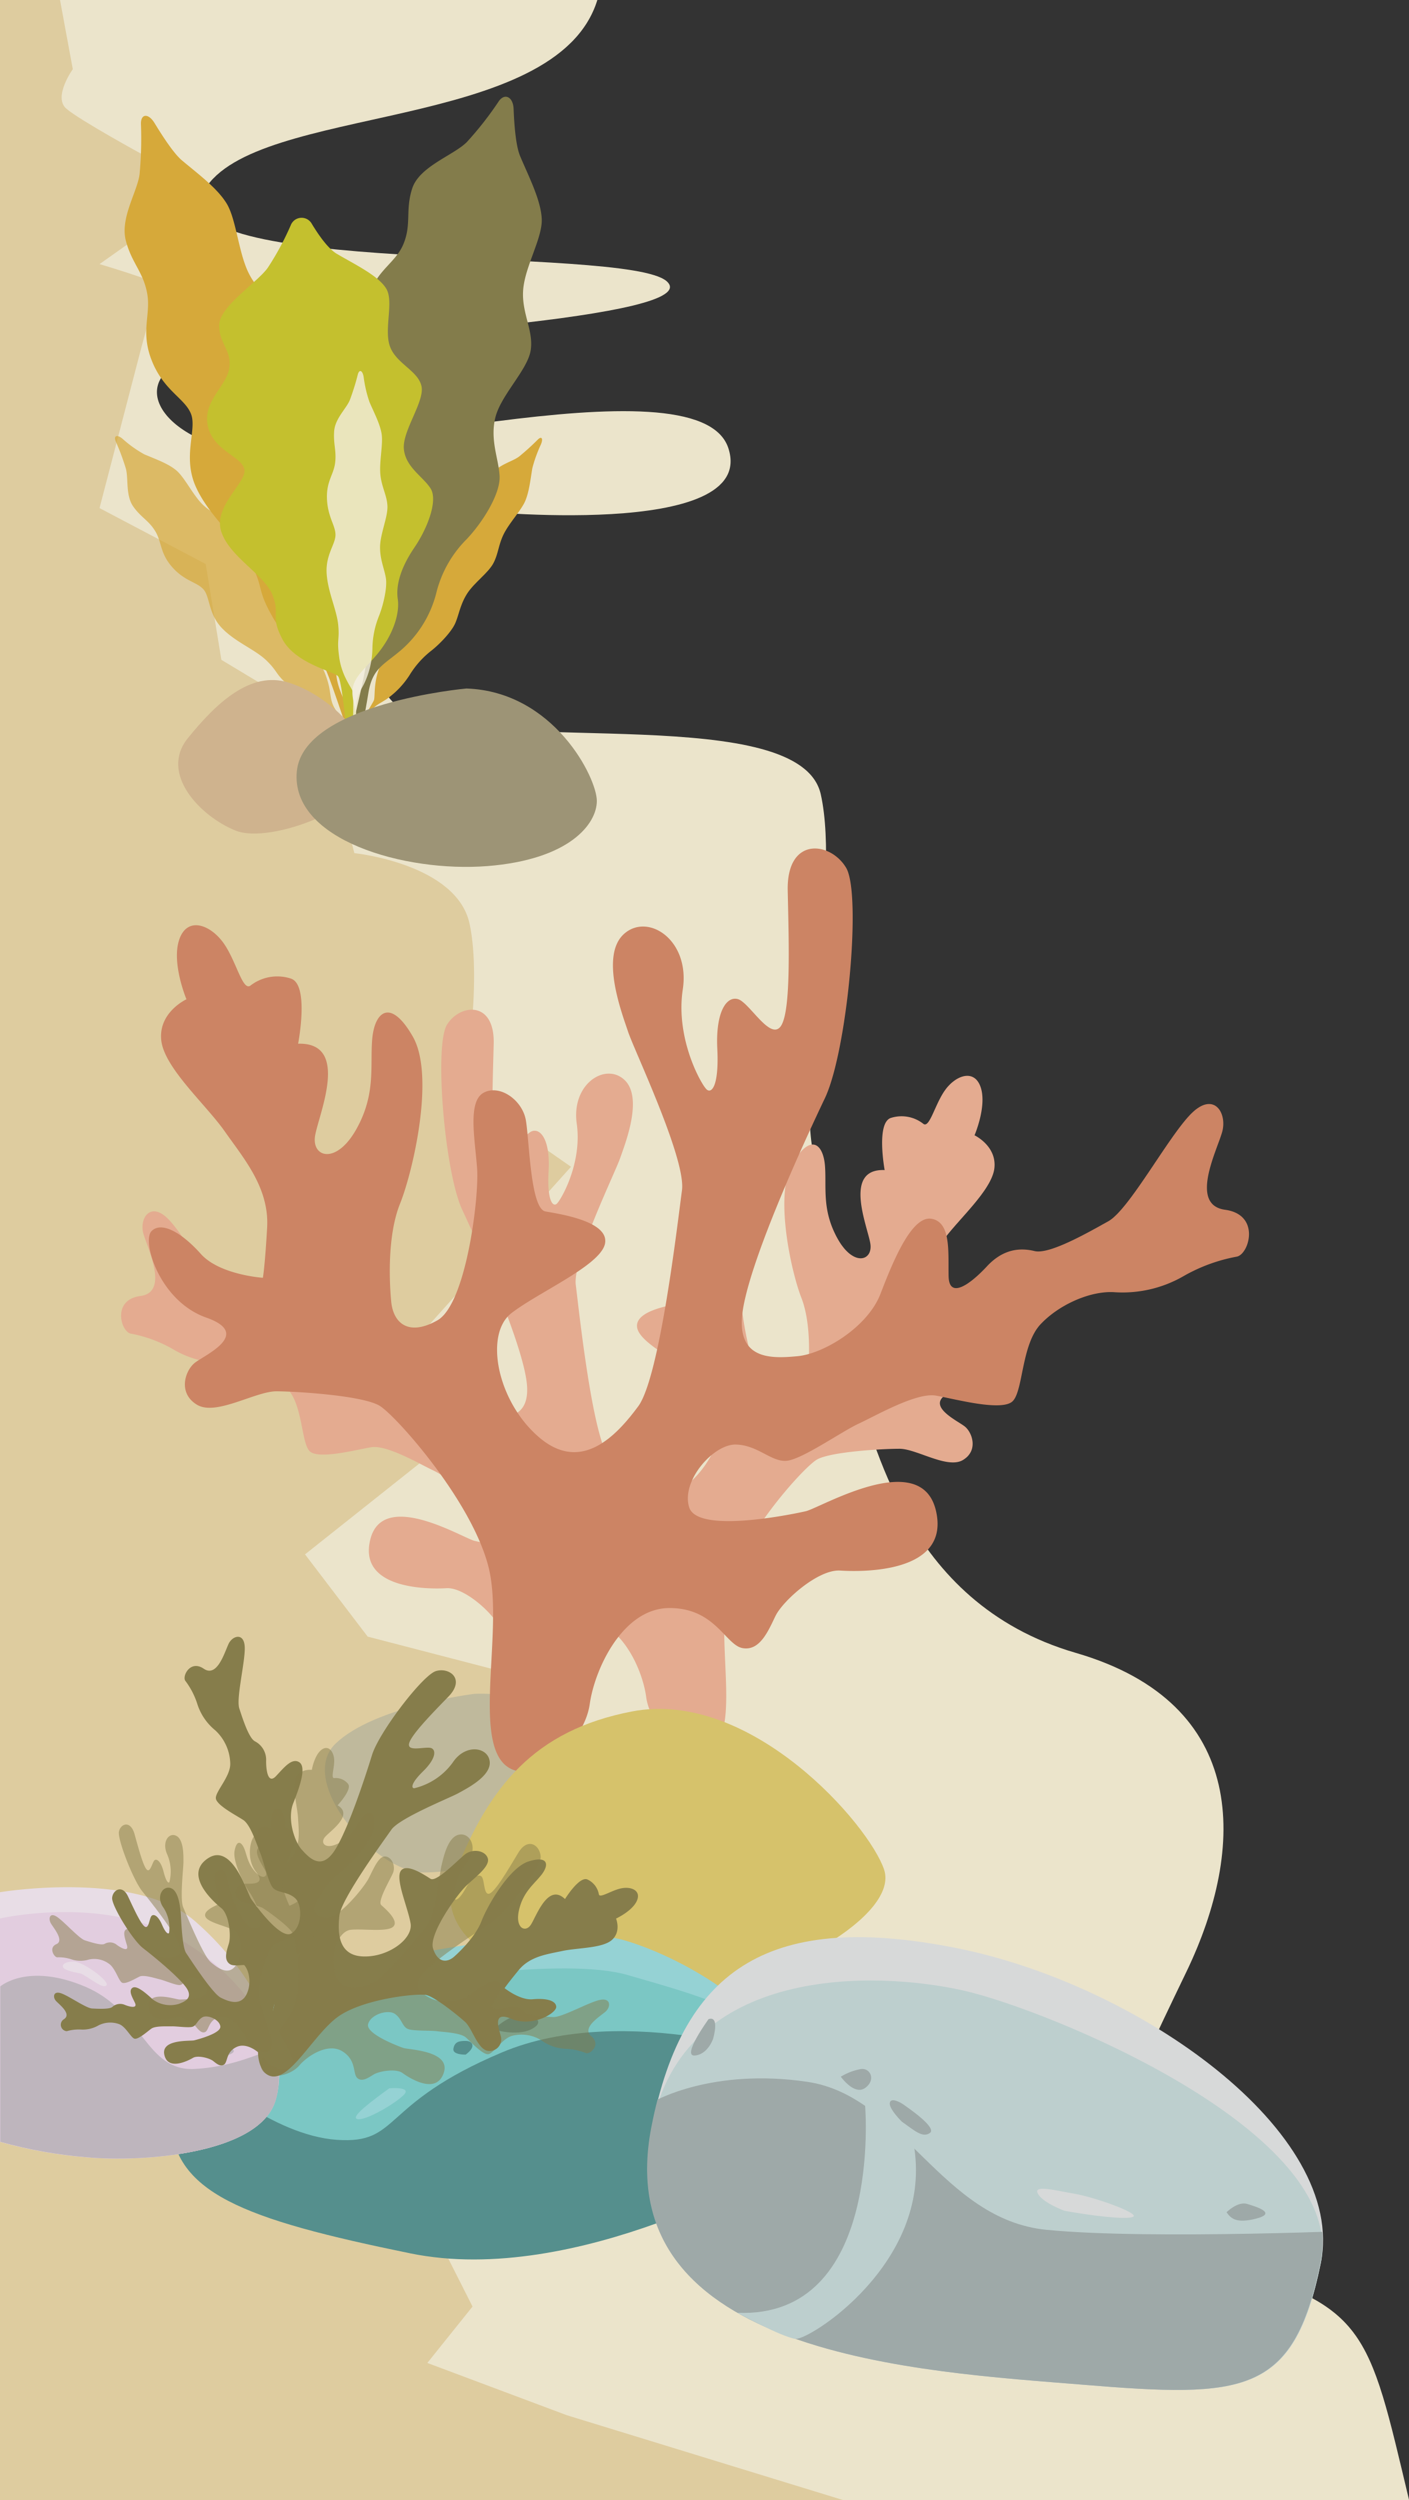 <svg xmlns="http://www.w3.org/2000/svg" xmlns:xlink="http://www.w3.org/1999/xlink" viewBox="0 0 330.98 586.92"><rect x="0" y="0" width="330.98" height="586.92" fill="#333333" stroke="none"/><defs><style>.cls-1{fill:none;}.cls-2{fill:#ebe4cb;}.cls-3{fill:#d3b475;}.cls-28,.cls-3{opacity:0.5;}.cls-4,.cls-5{fill:#d6a93a;}.cls-5{opacity:0.7;}.cls-6{fill:#837c4b;}.cls-7{fill:#c4c02e;}.cls-8{fill:#f3efdf;opacity:0.8;}.cls-9{fill:#cfb38e;}.cls-10{fill:#9d9476;}.cls-11{fill:#bfb99c;}.cls-12{fill:#e4ab90;}.cls-13{fill:#cc8464;}.cls-14{fill:#d6c26b;}.cls-15{fill:#95d2d4;}.cls-16{fill:#7bc7c4;}.cls-17{clip-path:url(#clip-path);}.cls-18{fill:#558f8d;}.cls-19{fill:#e8dde6;}.cls-20{fill:#e2cddf;}.cls-21{clip-path:url(#clip-path-2);}.cls-22{fill:#beb5bd;}.cls-23{fill:#d7d9d9;}.cls-24{fill:#bdcfce;}.cls-25{clip-path:url(#clip-path-3);}.cls-26{fill:#9ea9a8;}.cls-27,.cls-28{fill:#867d4b;}</style><clipPath id="clip-path"><path class="cls-1" d="M183,508.78S135.52,537,96.42,529,40,514.85,40.1,496.62s20.77-23.37,37.68-26.91,53.57-9.16,68.4-4.84,35.12,9.47,34.3,19.27S183,508.78,183,508.78Z"/></clipPath><clipPath id="clip-path-2"><path class="cls-1" d="M.07,450.38s23.64-5.44,41.38,4.38c16.07,8.9,27.17,25.69,23.29,38.38s-31.67,14.49-44.36,13.29A107.7,107.7,0,0,1,.07,502.8Z"/></clipPath><clipPath id="clip-path-3"><path class="cls-1" d="M153,499.38c7.41-38.2,28.72-50.54,71.45-42.08s92,43.14,85.68,74.06-18,31.58-55.65,28.48S142.58,553.26,153,499.38Z"/></clipPath></defs><title>02_bg</title><g id="圖層_2" data-name="圖層 2"><g id="_02_bg" data-name="02_bg"><path class="cls-2" d="M331,586.92c-9.65-40.42-9.87-46-46.07-55.54s-21.86-35.91-6.14-68.69c13.77-28.71,14.92-62.76-26.1-74.67s-47-51.88-51.87-61.4-4.59-37.79-9.41-54.46,6.21-64.27,1.39-85.7-74.8-9.52-96.51-19,14.48-47.62,14.48-47.62,67.55,7.14,60.31-14.67-98.92,5.14-118.22,0-24.13-21,2.41-23.43,111-7.14,101.34-15.71S36,65,48,44.63,130.67,31.3,140.32,0H0V586.92Z"/><path class="cls-3" d="M14.1,0l3,16.24s-4.69,6.54-1.52,9.27,18.15,10.9,18.15,10.9V54.68L23.38,62s13.78,4.09,13.72,4.9-3.86,14.55-3.86,14.55l-9.86,37.83,24.94,13.13L52,154.9l23.1,13.89,8.14,31.49s24,2.46,27.06,16.56-1.45,39.44-1.45,39.44l25.28,17.63-36.83,41,3.61,26.76L71.65,364.9l14.72,19.31,45.71,11.86,0,61.9L96.59,513,111,541.48l-10.62,13.24L133.17,567l64.94,19.93H0V0Z"/><path class="cls-4" d="M89.41,156.07c1.76-3.95,2.11-3.28,3.68-6.44s2.11-7.66,4.12-11.46,5.06-4.64,6.16-6.48.74-4.37,2.77-7.93,4-3.91,5.72-6.07,1.9-3.87,3.58-6.26,4.8-3,6.46-4.22a57.24,57.24,0,0,0,4.42-4c.91-.91,1.33-.26.73,1.15a32.66,32.66,0,0,0-2,5.54c-.42,2.51-.74,5.53-1.67,7.71s-3.67,5.06-5,7.67-1.33,4.93-2.59,7.13-4.52,4.51-6.09,7-1.88,4.81-2.72,6.81-3.57,4.89-5.68,6.55a21.35,21.35,0,0,0-5,5.57,20.08,20.08,0,0,1-5.47,5.77c-2.13,1.41-3.11,1.49-4.75,4.37s-3,5.08-3,5.08-1,.31-.25-.93,4.66-7.35,5-8.24S87.65,160,89.41,156.07Z"/><path class="cls-5" d="M68,161.13c-3.48-3.07-2.62-3.34-5.33-6s-7.32-4.33-10.53-7.67-2.8-7.3-4.31-9.06-4.38-1.9-7.33-5.21-2.46-5.86-4-8.44-3.34-3.21-5.19-5.83-1.1-6.6-1.75-8.93a55.25,55.25,0,0,0-2.37-6.36c-.58-1.33.31-1.7,1.56-.65a27.88,27.88,0,0,0,5.11,3.66c2.51,1.08,5.62,2.15,7.56,3.79s3.85,5.67,6.08,7.91,4.72,2.75,6.54,4.8,2.9,6.61,4.88,9.09,4.35,3.41,6.15,4.89,3.71,5.51,4.58,8.5a20.94,20.94,0,0,0,3.81,7.5,19.84,19.84,0,0,1,3.83,8.05c.61,3,.26,4.18,2.65,6.86s4.15,4.89,4.15,4.89-.07,1.25-1.1.1-5.89-7.42-6.71-8S71.5,164.19,68,161.13Z"/><path class="cls-4" d="M64.25,145.21c-4-6.87-2.23-6.87-5.13-12.65s-9.78-11-13.06-18.15.23-13.48-1.17-17.18-6.34-5.42-9.17-12.41-.21-10.93-1.16-16-3.6-7-5-12.32S32.28,45,32.79,40.87a89.81,89.81,0,0,0,.32-11.71c-.08-2.5,1.74-2.65,3.2-.26,2.11,3.47,4.61,7.21,6.38,8.71,3.64,3.08,8.33,6.49,10.57,10.2S56,59.16,58.36,64s6.34,7,8.09,11.32.43,12.4,2.15,17.54,5.22,7.88,7.32,11.27,2.63,11,2.06,16.39a32.32,32.32,0,0,0,1.39,14.33,31,31,0,0,1,1,15.28c-1,5.18-2.49,7-.2,12.68S84.06,173,84.06,173s-1,2-2-.41S77,157.34,75.91,156,68.21,152.09,64.25,145.21Z"/><path class="cls-6" d="M80.15,138.56c-.05-8.07,1.78-7,2.19-13.56s-3.78-15-2.93-22.92,8.38-11,9.12-14.89-3.46-8.33-2.26-15.83,6.38-9.14,8.43-13.91.44-8,2.13-13.21,9.8-7.8,12.86-10.92a78.68,78.68,0,0,0,7.42-9.47c1.41-2.12,3.44-1.13,3.54,1.73.16,4.15.56,8.76,1.53,11.07,2,4.76,4.94,10.42,5.08,14.85s-3.91,11-4.36,16.48,2.51,9.63,1.76,14.27-7,10.49-8.3,15.77.79,9.69,1,13.76-3.86,10.7-7.72,14.78a26.91,26.91,0,0,0-7.16,12.68,26.21,26.21,0,0,1-8.11,13.24c-4.22,3.65-6.89,4.28-7.86,10.34s-2.09,10.77-2.09,10.77-2.31,1.06-1.88-1.56,3.81-15.72,3.52-17.48S80.2,146.65,80.15,138.56Z"/><path class="cls-7" d="M66.37,150.12c-3-5.66-.47-5.74-2.4-10.52s-10.09-8.88-12-14.83,6-11.48,5.44-14.56-7.24-4.32-8.57-10.13,4.28-9.29,5-13.56-2.45-5.83-2.34-10.25,8.88-9.86,11.41-13.42a66.23,66.23,0,0,0,5.4-10,2.73,2.73,0,0,1,4.9-.36c1.72,2.85,3.91,5.92,5.93,7.11,4.18,2.46,9.8,5.14,11.61,8.2s-.61,9.52.86,13.55S98.17,87,99,90.62s-4.55,10.53-4.13,14.81,4.53,6.47,6.28,9.25-.67,9.25-3.8,13.85-4.41,8.73-3.91,12.12-1.13,8.48-4.84,12.93-6.68,6.09-5.61,10.79a79.85,79.85,0,0,1,1.48,8.51s-2.38,1.78-2.84-.26-1.25-12.76-2.24-13.88S69.43,155.79,66.37,150.12Z"/><path class="cls-8" d="M79.69,154.36c-.62-4.38.1-4-.24-7.61S77,139,76.73,134.61s2.11-6.89,2.08-9.09-1.82-4.15-2-8.35,1.55-5.67,1.91-8.49-.44-4.39-.23-7.41,2.84-5.31,3.68-7.34a55.85,55.85,0,0,0,1.88-6c.34-1.31,1.12-1,1.37.55a30.15,30.15,0,0,0,1.35,5.84c1,2.37,2.49,5.13,2.87,7.52s-.55,6.44-.3,9.44,1.58,5,1.67,7.56-1.68,6.47-1.73,9.48,1,5.18,1.36,7.37-.56,6.23-1.6,8.88a21.13,21.13,0,0,0-1.56,7.67,19.93,19.93,0,0,1-1.85,8.08c-1.2,2.45-2.08,3.08-2,6.49s.07,6.08.07,6.08-.72.82-.77-.64.17-9-.06-9.89S80.3,158.75,79.69,154.36Z"/><path class="cls-9" d="M67.73,160.22c9.1,2.83,19.06,12.19,19.1,20.54S63.62,198.29,55.37,195s-18-13.35-11.25-21.7S58.89,157.47,67.73,160.22Z"/><path class="cls-10" d="M109.57,161.63c20.55.71,30.63,21,30.63,26.39s-6.38,13.77-25.72,15.3-46.22-6.11-44.76-22.18S109.57,161.63,109.57,161.63Z"/><path class="cls-11" d="M111.53,397.63c20.62-.71,24.89,14.22,25.6,24.88S111,439.58,99.52,439.58s-29.94-21.38-20.7-30.25S111.53,397.63,111.53,397.63Z"/><path class="cls-12" d="M165.88,411c-5.43,1.75-13.19-5.83-14.08-12.57s-6.11-18.11-14.8-18.23-10.65,6.87-13.89,7.41-4.76-3.21-6.12-6.1-7.93-8.92-12.11-8.67S84,373.17,87,361.35s21.74-.26,24.51.39,20.3,4.43,21.93-.51-4.42-11.94-8.64-11.91-6.78,3.34-9.74,2.94-10.27-5.64-13.4-7.12-10.78-6-14.46-5.39-12.62,3-14.53.85S71.11,330,67.59,326.1s-9.52-6.44-13.91-6.15a23,23,0,0,1-13-3.19,31.39,31.39,0,0,0-10-3.69c-2.31-.51-4.42-7.94,2.32-8.83s1.75-11,.7-14.57,1.6-7.82,5.89-3.42S51.1,304.37,55,306.61s11.06,6.39,13.84,5.71,5.95-.31,8.93,3,7.06,6.39,7.21,1.92-.4-10.16,3.3-10.77,7.13,7.94,9.5,14.21,10.55,11.38,15.53,11.89,11.93.91,10.28-9-10.85-30.66-15-39.54-6.59-38.48-3.62-43.42,11.25-5.86,11,4.41-.86,23.05,1.12,25.61,5.92-4.54,8-5.11,4.18,2.42,3.78,9.38,1,8.51,1.93,7.68,6-9.44,4.68-18.78,6.72-14.45,11.19-10.3.23,14.86-1,18.39-11.17,23.86-10.42,29.74,3.81,35.16,7.84,40.72,10.55,12.7,18.56,6S172.33,329,167.22,325s-16.87-9.21-17.55-13.33,8.45-5.39,11.26-5.86,3.16-13.19,3.85-17.09,5.09-6.84,8-5.11,1.47,8.88,1,14.29,1.83,25.48,7.2,28.59,8.3.63,8.74-3.44.81-12.58-1.49-18.43-6.42-24.06-2.09-31.44,7.26-4.54,7.65.51S193,284,196.73,290.74s8.39,5.28,7.71,1.17-6.47-17.61,3.37-17.23c0,0-2.08-11.22,1.53-12.26a8.25,8.25,0,0,1,7.57,1.42c1.51,1.08,2.75-4.9,5.31-8.22s6.79-4.68,8.19-.24-1.49,11.14-1.49,11.14,5.22,2.47,4.67,7.67-8.52,12.08-12.13,17.13-8.49,10.52-8.14,18,.67,9.45.67,9.45,8.15-.46,11.73-4.39,7.43-6.12,9.31-4.21-1.61,13.16-10.45,16.18.28,7.07,2.08,8.55,3.17,5.7-.48,7.86-10.88-2.65-14.88-2.65-16.2.68-19.41,2.54-18.81,19.12-21.17,31.73S174.32,408.27,165.88,411Z"/><path class="cls-13" d="M120.81,415.57c6.75,2.26,16.53-7.1,17.72-15.51s7.84-22.52,18.68-22.56,13.2,8.7,17.24,9.41,6-4,7.71-7.54,10-11,15.21-10.67,26,.67,22.47-14.12-27.12-.58-30.59.2-25.37,5.28-27.35-.9,5.66-14.85,10.92-14.76,8.43,4.25,12.12,3.79,12.88-6.91,16.81-8.72,13.51-7.36,18.09-6.56,15.71,3.87,18.12,1.23,2-13.25,6.49-18,11.94-7.91,17.43-7.5a28.68,28.68,0,0,0,16.23-3.83A39.64,39.64,0,0,1,290.56,295c2.88-.61,5.61-9.85-2.79-11s-2-13.69-.7-18.18-1.9-9.77-7.3-4.33-14.49,22.46-19.42,25.21-13.87,7.85-17.33,7-7.42-.47-11.19,3.59-8.88,7.89-9,2.31.63-12.67-4-13.48-9,9.82-12,17.62-13.3,14.06-19.51,14.64-14.9,1-12.73-11.4,13.91-38.12,19.17-49.14,8.68-47.93,5-54.12-14-7.45-13.72,5.37.79,28.75-1.71,31.93-7.33-5.73-10-6.47-5.25,3-4.83,11.65-1.3,10.61-2.5,9.56-7.37-11.84-5.61-23.48-8.22-18.11-13.84-13-.47,18.53,1,22.95,13.65,29.89,12.65,37.22-5.18,43.82-10.28,50.7-13.31,15.73-23.22,7.32-13-24.22-6.56-29.2,21.15-11.3,22-16.42-10.47-6.83-14-7.45-3.78-16.49-4.6-21.36-6.27-8.6-10-6.47-1.94,11.05-1.46,17.8-2.58,31.77-9.33,35.59-10.36.69-10.85-4.4-.86-15.71,2.08-23,8.3-29.94,3-39.2-9-5.75-9.54.55.94,12.94-3.79,21.28-10.52,6.49-9.62,1.37,8.28-21.89-4-21.54c0,0,2.73-14-1.76-15.31a10.3,10.3,0,0,0-9.46,1.68c-1.9,1.33-3.37-6.15-6.53-10.31s-8.41-5.92-10.21-.4,1.73,13.91,1.73,13.91-6.55,3-5.93,9.52,10.5,15.17,14.94,21.51,10.47,13.22,9.94,22.57-1,11.78-1,11.78-10.17-.67-14.58-5.61-9.2-7.72-11.56-5.36,1.84,16.44,12.83,20.31-.43,8.81-2.7,10.64-4,7.07.51,9.81S60,326.58,65,326.62s20.21,1,24.18,3.4,23.24,24.08,26,39.84S110.32,412.07,120.81,415.57Z"/><path class="cls-14" d="M148.44,401.78c27.9-5.37,55.7,26.52,59.24,37.13s-23.88,26.53-47.75,29.18-61-8-53.05-28.29S125.45,406.2,148.44,401.78Z"/><path class="cls-15" d="M184.28,507.57s-47.48,28.18-86.57,20.19-56.47-14.12-56.33-32.35S61.12,466.07,78,462.53s53.94-11.33,68.76-7,35.81,17.6,35,27.4S184.28,507.57,184.28,507.57Z"/><path class="cls-16" d="M184.28,507.57s-47.48,28.18-86.57,20.19-56.47-14.12-56.33-32.35S62.16,472,79.07,468.5s53.57-9.16,68.39-4.84,35.13,9.47,34.31,19.27S184.28,507.57,184.28,507.57Z"/><g class="cls-17"><path class="cls-18" d="M187,483.73s-40.07-14.15-69.07-1.92-23.73,21.58-38.82,20.53-31-15.43-31-15.43l-23.39,4.9,5,38.58L155.08,547.5l43.3-45.16Z"/></g><path class="cls-18" d="M116,476.45s5.24,1.61,8.66,0,1.41-3.42-2-3.42S116,476.45,116,476.45Z"/><path class="cls-18" d="M109.38,482.34c2.57-1.87,1.66-3.22,0-3.22s-2.57.26-2.87,1.79S109.38,482.34,109.38,482.34Z"/><path class="cls-15" d="M91.45,490.24c-3.93,2.87-9.52,6.95-7.4,7.25s9.06-3.84,10.87-5.77S91.45,490.24,91.45,490.24Z"/><path class="cls-19" d="M0,444.21s31.79-5.32,45.69,6.7,22.87,29.54,19,42.23S33,507.63,20.32,506.43A107.71,107.71,0,0,1,0,502.8Z"/><path class="cls-20" d="M0,450.38s23.64-5.44,41.38,4.38c16.08,8.9,27.18,25.69,23.29,38.38S33,507.63,20.32,506.43A107.71,107.71,0,0,1,0,502.8Z"/><g class="cls-21"><path class="cls-22" d="M0,466.38s6.42-5.74,20,0S34.21,486.3,45.69,485.7s17.52-5.42,21.74-5,1.61,26,1.61,26L0,509.68Z"/></g><path class="cls-22" d="M40.1,481.48c1.06.91,2,1.67,2.87,1.21s-.31-3.17-1.44-3.17S40.1,481.48,40.1,481.48Z"/><path class="cls-22" d="M50.75,483.15c2.18-.44,4.86-1.08,4-2s-4.43-.06-5.56.54S49.36,483.42,50.75,483.15Z"/><path class="cls-19" d="M19,463.3c2.26,1.12,5.13,3.69,6,2.78s-5.44-5.59-7.7-5.59-3,.94-2.27,1.61S19,463.3,19,463.3Z"/><path class="cls-23" d="M153.11,499.38c7.42-38.2,28.73-50.54,71.45-42.08s92,43.14,85.68,74.06-18,31.58-55.64,28.48S142.65,553.26,153.11,499.38Z"/><path class="cls-24" d="M153.11,499.38c7.42-38.2,52.6-36.73,73.19-32.09,19.78,4.45,90.24,33.15,83.94,64.07s-18,31.58-55.64,28.48S142.65,553.26,153.11,499.38Z"/><g class="cls-25"><path class="cls-26" d="M153.74,493.26s13.59-7.85,35.94-4.53,31.41,32.32,56.18,34.74,77.32,0,77.32,0l-8.76,47.72L152,563.64,127.16,498.7Z"/></g><path class="cls-26" d="M197.51,487.52s3.18,4.48,5.72,2.64,1.28-4.65-.91-4.45A13.76,13.76,0,0,0,197.51,487.52Z"/><path class="cls-23" d="M250.06,519c5.44,1,14.5,2.21,16.11,1.41s-8.87-4.56-13.7-5.4-9.86-2.18-8.65,0S250.06,519,250.06,519Z"/><path class="cls-26" d="M288.12,519.34c1,1.41,2.21,2.74,7.05,1.47s0-2.76-2.22-3.42S288.12,519.34,288.12,519.34Z"/><path class="cls-24" d="M203.22,494.38s4.22,49.93-30,48.57c0,0,10.45,5.72,13.64,6.11s31.86-17.75,27.94-44.62S203.22,494.38,203.22,494.38Z"/><path class="cls-26" d="M211.83,498.06c3,2.11,4.89,3.91,6.62,2.66s-5.29-6-6.23-6.67-3.08-1.71-3.21-.3S211.83,498.06,211.83,498.06Z"/><path class="cls-26" d="M166.45,474s-6.36,8.75-3.28,8.55,4.33-3.9,4.33-3.9S169.16,473.12,166.45,474Z"/><path class="cls-27" d="M63.15,487.23c-2.95-1.33-3.34-7.48-1.15-10.66s4.32-9.95.71-13.31-7.1-1.15-8.68-2.16-.77-3.17-.25-4.9.06-6.77-1.8-8.26-8.91-7.79-3.17-11.66,9.26,8.17,10.18,9.5,6.86,9.59,9.43,8.13,2.68-6.71.89-8.31-4.13-1.17-5.22-2.46-2.18-6.29-2.94-8.1-2.25-6.63-4-7.78-6.45-3.55-6.45-5.17,3.41-5.07,3.39-8a11,11,0,0,0-3.52-7.88,13.08,13.08,0,0,1-4.25-6.28,18.1,18.1,0,0,0-2.79-5.35c-.78-1.09,1.16-5,4.34-2.83s4.91-3.95,5.84-5.87,3.65-2.69,3.78.8-2.07,12-1.27,14.42,2.22,6.91,3.65,7.68a4.88,4.88,0,0,1,2.64,4.65c0,2.52.54,5.38,2.3,3.55s3.7-4.43,5.49-3.28,0,6.06-1.41,9.6.12,8.81,2,10.92,4.68,4.93,7.77.11,7.1-17.05,8.74-22.36,11.87-18.72,15-19.67,7,1.82,2.93,6-9.13,9.38-9.27,11.21,4.22.34,5.34.91.84,2.61-2,5.39-2.84,3.95-2.11,4a15.63,15.63,0,0,0,9.12-6.13c3-4.44,8.33-3.53,8.63-.08s-5.56,6.35-7.4,7.38-13.79,5.8-15.71,8.56-11.78,16.26-12.2,20.14-.39,9.37,5.52,9.61,11.81-4.1,11.2-7.76-3.6-10.3-2.32-12.29,5.61.94,7,1.82,6.35-4.36,8.12-5.74,4.75-.94,5.33.92-2.76,4.29-5,6.4-8.93,11.43-7.85,14.79,3.26,3.42,5,1.87,5.13-5,6.39-8.33,6.45-12.57,11.09-14,4.78.86,3,3.13-4.3,4-5.29,8.29,1.52,5.42,2.8,3.43,4-9.88,8-6c0,0,3.39-5.51,5.31-4.58a4.74,4.74,0,0,1,2.65,3.48c.22,1,3-1,5.36-1.44s4.64.61,3.54,3-4.87,4.12-4.87,4.12,1.26,3-.95,5-8.19,1.85-11.63,2.6-7.58,1.2-10.28,4.49-3.32,4.24-3.32,4.24,3.61,2.9,6.61,2.61,5.46.25,5.52,1.77S125,476,120.09,473.92s-2.58,3.09-2.38,4.4a2.73,2.73,0,0,1-3.19,3.12c-2.36-.47-3.58-5.25-5.27-6.78s-7.08-5.88-9.14-6.32-15.2.9-21,5.32S67.75,489.29,63.15,487.23Z"/><path class="cls-28" d="M61.81,486.26c1.64,2,6.48,1,8.48-1.35s6.79-5.43,10.15-3.34,2.38,5.25,3.49,6.26,2.62-.07,3.85-.83,5.22-1.47,6.76-.35,7.9,5.26,9.69,0-8.27-5.45-9.49-5.88-8.86-3.3-8.27-5.59,4.63-3.49,6.24-2.44,1.77,2.95,3,3.53,5.32.36,6.89.57,5.6.35,6.86,1.49,4.1,4.24,5.35,3.89,3.21-3.69,5.51-4.3a8.82,8.82,0,0,1,6.84,1.06,10.42,10.42,0,0,0,5.75,2,14.24,14.24,0,0,1,4.72,1c1,.37,3.64-1.95,1.28-3.95s2-4.63,3.31-5.76,1.32-3.38-1.41-2.75-8.83,4.12-10.89,4-5.81-.27-6.7-1.21a3.92,3.92,0,0,0-4.16-1.06c-2,.52-4.27.71-3.23-1s2.66-3.79,1.39-4.94-4.68,1.29-7.13,3.11-6.84,1.76-8.87.73-4.8-2.58-1.72-6,11.7-9.07,15.46-11.45S127,438.58,127,436s-2.87-5-5.28-1-5.34,9-6.73,9.53-1.15-3.19-1.82-3.94-2.2-.1-3.75,2.67-2.47,3-2.64,2.46a12.53,12.53,0,0,1,2.83-8.34c2.81-3.25,1-7.19-1.75-6.69s-3.74,5.63-4.15,7.27-1.59,11.88-3.33,13.95-10.1,12.53-13,13.66-7.17,2.27-8.6-2.25.7-10,3.65-10.29,8.72.62,10-.79-1.91-4.14-2.87-5,2-5.83,2.73-7.49-.27-3.87-1.83-3.93-2.74,3-3.9,5.21-7,9.31-9.79,9.18-3.34-1.8-2.5-3.47,2.78-5,5.1-6.69,8.38-7.63,8.53-11.52-1.66-3.52-3-1.69-2.22,4.18-5.3,5.84-4.51,0-3.24-1.45,6.8-5.15,2.94-7.42c0,0,3.56-3.79,2.43-5.07a3.72,3.72,0,0,0-3.24-1.32c-.85,0,.15-2.55,0-4.45s-1.45-3.46-3.07-2.11-2.17,4.63-2.17,4.63-2.61-.34-3.68,1.79.29,6.72.44,9.54.66,6.12-1.32,8.9-2.58,3.45-2.58,3.45-3-2.18-3.41-4.56-1.34-4.17-2.53-3.9-2.62,5.44,0,8.76-1.84,2.64-2.9,2.77a2.19,2.19,0,0,0-1.75,3.12c.87,1.73,4.82,1.67,6.35,2.65s6,4.24,6.81,5.74,2.5,11.95.3,17.36S59.25,483.14,61.81,486.26Z"/><path class="cls-27" d="M70.86,458.49c-1.14.57-1.66,3.84-2.3,4.84s-5.43,6.81-4.29,10.73,5.9,9.1,3.9,11.09c-1.29,1.28-4.59.24-5.81-1.54s-4.34-4.27-6.83-3.05-2,3.49-2.88,4.1-1.81-.22-2.61-.85-3.54-1.39-4.69-.72-5.87,3.1-6.74-.68,6.14-3.2,7-3.42,6.4-1.66,6.15-3.3-3-2.75-4.16-2.14-1.45,1.93-2.35,2.24-3.72-.12-4.83-.09-3.92-.15-4.88.55-3.15,2.66-4,2.33-2-2.8-3.53-3.39a6.16,6.16,0,0,0-4.83.26,7.36,7.36,0,0,1-4.15,1,10,10,0,0,0-3.35.39,1.52,1.52,0,0,1-.62-2.84c1.79-1.23-1.08-3.37-1.89-4.24s-.68-2.45,1.18-1.82,5.85,3.5,7.29,3.57,4.06.22,4.75-.37a2.74,2.74,0,0,1,3-.45c1.32.51,2.92.8,2.32-.49s-1.58-2.83-.61-3.53,3.16,1.22,4.74,2.67A6.91,6.91,0,0,0,42,470.43c1.49-.57,3.52-1.45,1.62-4s-7.5-7.15-10-9.07-7.41-10-7.28-11.81,2.36-3.28,3.75-.32,3.07,6.66,4,7.1,1-2.14,1.55-2.6,1.54.08,2.42,2.12,1.5,2.27,1.66,1.9a8.7,8.7,0,0,0-1.38-6c-1.72-2.46-.17-5.07,1.7-4.53s2.21,4.18,2.37,5.36.27,8.38,1.33,9.94,6.14,9.43,8.09,10.43S56.65,471,58,468s.22-7-1.81-7.42Z"/><path class="cls-28" d="M63.15,481.46c-1.42,1-4.47-.9-5.42-3.06s-3.63-5.5-6.19-4.87-2.44,3.08-3.34,3.5-1.72-.69-2.42-1.54-3.23-2.33-4.43-1.93-6.1,1.71-6.43-2.41,6.36-1.75,7.25-1.75,6.41-.1,6.39-1.85-2.51-3.6-3.75-3.27-1.65,1.63-2.56,1.72-3.59-1.07-4.66-1.32-3.78-1.15-4.8-.67-3.41,1.95-4.19,1.4-1.53-3.39-3-4.4a5.85,5.85,0,0,0-4.71-1,6.59,6.59,0,0,1-4.14-.05,9.27,9.27,0,0,0-3.3-.46c-.73,0-2.1-2.28-.21-3.09s-.6-3.74-1.27-4.85-.32-2.7,1.39-1.58,5.2,5.09,6.58,5.53,3.9,1.26,4.65.82a2.51,2.51,0,0,1,2.92.3c1.22.85,2.73,1.56,2.32.08s-1.15-3.32-.12-3.81,2.9,2.07,4.23,4a7.19,7.19,0,0,0,5.77,2.73c1.51-.21,3.6-.61,2.11-3.77s-6.3-9.27-8.41-11.88-5.84-12.18-5.47-14,2.72-2.79,3.67.62,2.08,7.66,2.92,8.35,1.28-2,1.85-2.3,1.48.48,2.06,2.8,1.15,2.73,1.35,2.39a10.11,10.11,0,0,0-.53-6.55c-1.33-3,.52-5.28,2.25-4.26s1.57,4.88,1.58,6.14-.87,8.72-.05,10.6,4.68,11.3,6.43,12.82,4.39,3.38,6.07.57,1.16-7.18-.76-8.12-5.89-1.74-6.51-3.05,1.94-2.42,2.72-2.79-.41-4.59-.6-5.93.8-2.65,1.85-2.3,1.33,2.81,1.75,4.63,3.12,8.26,5,8.87,2.51-.43,2.22-1.8a17.24,17.24,0,0,0-2.3-6c-1.27-1.75-4.33-7.44-3.8-10.21s1.67-2,2.3-.41.8,3.48,2.57,5.41,3,1.1,2.39-.21-3.69-5.3-.76-5.94c0,0-1.74-3.53-.79-4.15a2.36,2.36,0,0,1,2.37-.12c.56.24.31-1.82.73-3.11s1.52-2.06,2.38-.71A7.65,7.65,0,0,1,67,429a3,3,0,0,1,2.16,2.17c.36,1.76-1.29,4.63-1.84,6.57s-1.43,4.12-.56,6.57S68,447.38,68,447.38s2.35-.78,3-2.34,1.57-2.59,2.31-2.1.87,4.46-1.43,6.13.8,2.31,1.48,2.66a1.79,1.79,0,0,1,.66,2.62c-.86,1-3.47,0-4.65.27s-4.69,1.47-5.45,2.33-3.59,7.74-3,12.08S65.35,479.92,63.15,481.46Z"/></g></g></svg>